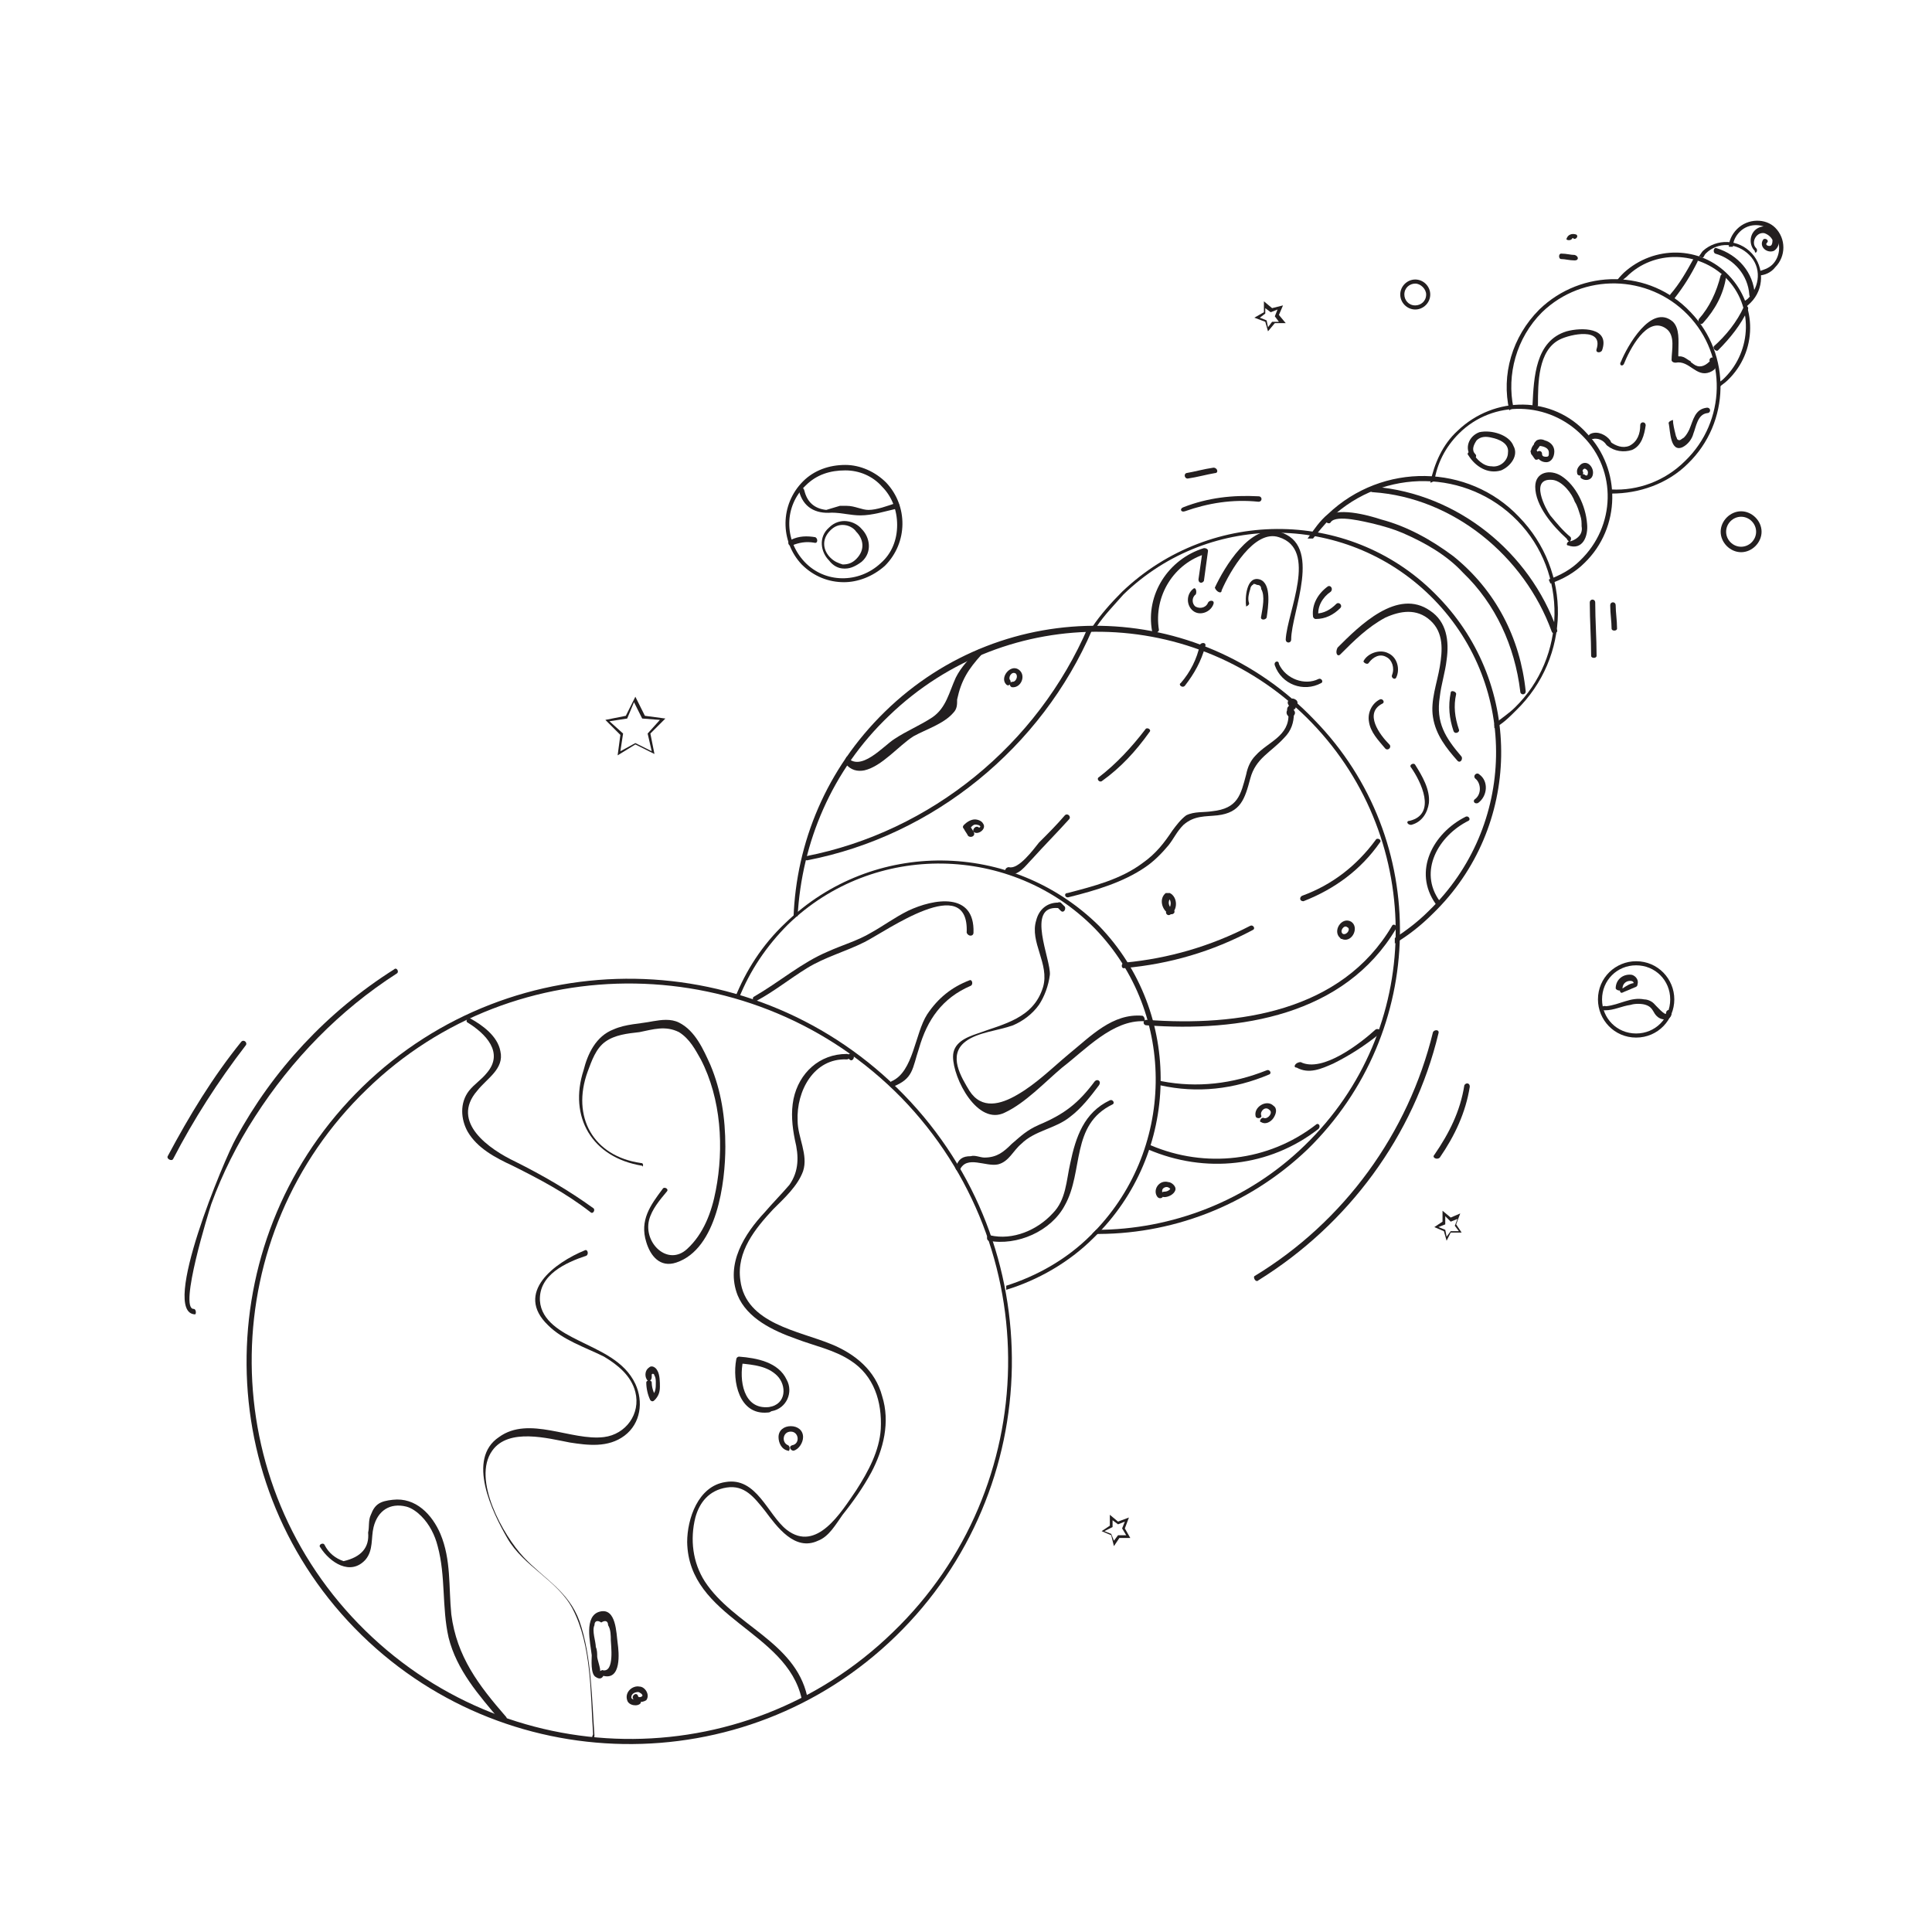 <?xml version="1.0" encoding="utf-8"?>
<!-- Generator: Adobe Illustrator 24.0.1, SVG Export Plug-In . SVG Version: 6.00 Build 0)  -->
<svg version="1.1" id="Layer_1" xmlns="http://www.w3.org/2000/svg" xmlns:xlink="http://www.w3.org/1999/xlink" x="0px" y="0px"
	 viewBox="0 0 141.7 141.7" style="enable-background:new 0 0 141.7 141.7;" xml:space="preserve">
<style type="text/css">
	.st0{fill:#231F20;}
</style>
<g id="Layer_1_1_">
</g>
<g id="Layer_1_2_">
</g>
<g id="Layer_1_3_">
</g>
<g id="Layer_1_4_">
</g>
<g id="Layer_1_5_">
</g>
<g id="Layer_3">
</g>
<g id="Layer_3_1_">
</g>
<g id="Layer_1_6_">
</g>
<g id="Layer_1_7_">
</g>
<g id="Layer_1_8_">
</g>
<g id="Layer_1_9_">
</g>
<g id="Layer_1_10_">
</g>
<g id="Layer_1_11_">
</g>
<g id="Layer_1_12_">
</g>
<g id="Layer_1_13_">
</g>
<g id="Layer_1_14_">
</g>
<g id="Layer_1_15_">
</g>
<g id="Layer_1_16_">
</g>
<g id="Layer_1_17_">
</g>
<g id="Layer_1_18_">
</g>
<g id="Layer_1_19_">
</g>
<g id="Layer_2_1_">
	<g>
		<g>
			<g>
				<path class="st0" d="M65.7,120c-11.1,10.8-28.9,10.5-39.7-0.6s-10.5-28.9,0.6-39.7s28.9-10.5,39.7,0.6S76.8,109.2,65.7,120z
					 M26.9,79.9c-11,10.6-11.3,28.2-0.6,39.2s28.2,11.3,39.2,0.6c11-10.6,11.3-28.2,0.6-39.2C55.4,69.6,37.8,69.3,26.9,79.9z"/>
			</g>
		</g>
		<g>
			<g>
				<path class="st0" d="M64.9,52.2c-4.3,4.2-6.5,9.6-6.7,15.1c0.1-0.1,0.2-0.1,0.3-0.1c0.3-5.4,2.5-10.7,6.7-14.7
					c8.7-8.4,22.6-8.2,31,0.5c8.4,8.7,8.2,22.6-0.5,31c-4.2,4.1-9.8,6.2-15.3,6.2c-0.1,0.1-0.2,0.2-0.3,0.3c5.7,0.1,11.4-2,15.8-6.2
					c8.8-8.6,9.1-22.7,0.5-31.5C87.8,43.8,73.7,43.6,64.9,52.2z"/>
			</g>
		</g>
		<g>
			<g>
				<path class="st0" d="M57.6,67.7c-1.7,1.6-2.9,3.5-3.7,5.5c0.1,0,0.2,0,0.3,0c0.8-2,2-3.8,3.6-5.4c6.3-6.1,16.4-5.9,22.5,0.3
					c6.1,6.3,5.9,16.4-0.3,22.5c-1.8,1.8-4,3-6.2,3.7c0,0.1,0,0.2,0,0.2c0,0,0,0.1,0,0.1c2.3-0.7,4.6-2,6.4-3.8
					c6.4-6.2,6.6-16.5,0.4-22.9C74.2,61.6,64,61.5,57.6,67.7z"/>
			</g>
		</g>
		<g>
			<g>
				<path class="st0" d="M82.3,43.4c-0.8,0.8-1.6,1.7-2.2,2.6c0.1,0,0.3,0,0.3,0c0.6-0.9,1.3-1.6,2-2.4c6.4-6.2,16.6-6,22.8,0.4
					s6,16.6-0.4,22.8c-0.8,0.8-1.6,1.4-2.5,2c0,0,0,0.1,0,0.1s0,0,0,0.1c0,0.1,0,0.1,0,0.2c1-0.6,1.9-1.3,2.8-2.2
					c6.5-6.3,6.7-16.7,0.4-23.2C99.3,37.3,88.9,37.1,82.3,43.4z"/>
			</g>
		</g>
		<g>
			<g>
				<path class="st0" d="M97.4,37.7c-0.6,0.5-1,1.1-1.5,1.8c0.1,0,0.3,0,0.4,0c0.4-0.5,0.8-1,1.3-1.5c3.9-3.7,10-3.6,13.7,0.2
					s3.6,10-0.2,13.7c-0.4,0.4-1,0.8-1.5,1.2c0,0.1,0,0.2,0,0.3c0.6-0.3,1.1-0.8,1.6-1.3c4-3.9,4.1-10.2,0.2-14.2
					C107.7,34,101.4,33.9,97.4,37.7z"/>
			</g>
		</g>
		<g>
			<g>
				<path class="st0" d="M106.9,31.6c-1.1,1-1.7,2.4-2,3.8c0.1,0,0.2-0.1,0.3-0.1c0.2-1.3,0.8-2.5,1.8-3.5c2.5-2.5,6.6-2.4,9.1,0.2
					c2.5,2.5,2.4,6.6-0.2,9.1c-0.7,0.7-1.5,1.1-2.3,1.4c0,0.1,0.1,0.2,0.1,0.3c0.9-0.3,1.8-0.8,2.5-1.5c2.7-2.6,2.7-6.9,0.2-9.5
					C113.9,29,109.6,29,106.9,31.6z"/>
			</g>
		</g>
		<g>
			<g>
				<path class="st0" d="M112.9,22.7c-2,2-2.8,4.8-2.2,7.4c0.1-0.1,0.2-0.1,0.3-0.2c-0.5-2.4,0.2-5.1,2.1-7c3-2.9,7.8-2.8,10.7,0.2
					s2.8,7.8-0.2,10.7c-1.5,1.5-3.5,2.2-5.4,2.1c0,0.1,0,0.2,0,0.2c0,0,0,0.1,0,0.1c2,0,4.1-0.7,5.6-2.2c3.1-3,3.2-8,0.2-11.1
					C121,19.7,116,19.7,112.9,22.7z"/>
			</g>
		</g>
		<g>
			<g>
				<path class="st0" d="M119.1,20c-0.2,0.2-0.4,0.4-0.6,0.7c0.1,0,0.3,0,0.4,0c0.1-0.2,0.3-0.3,0.4-0.4c2-2,5.3-1.9,7.3,0.1
					c2,2,1.9,5.3-0.1,7.3c-0.1,0.1-0.3,0.3-0.4,0.3c0,0.1,0,0.3,0,0.4c0.2-0.2,0.4-0.3,0.6-0.5c2.2-2.1,2.2-5.5,0.1-7.7
					C124.7,18,121.3,18,119.1,20z"/>
			</g>
		</g>
		<g>
			<g>
				<path class="st0" d="M124.9,18.4c-0.1,0.1-0.2,0.3-0.3,0.4c0.1,0,0.2,0.1,0.3,0.1c0.1-0.1,0.1-0.2,0.2-0.3
					c0.9-0.9,2.3-0.8,3.2,0.1c0.9,0.9,0.8,2.3-0.1,3.2c-0.1,0.1-0.3,0.2-0.4,0.3c0,0.1,0,0.1,0.1,0.2c0,0.1,0,0.1,0,0.2
					c0.2-0.1,0.4-0.3,0.5-0.4c1-1,1-2.6,0.1-3.6C127.5,17.5,125.9,17.5,124.9,18.4z"/>
			</g>
		</g>
		<g>
			<g>
				<path class="st0" d="M127.4,16.8c-0.4,0.4-0.6,0.9-0.6,1.3c0.1,0,0.2,0,0.3,0c0-0.4,0.2-0.8,0.5-1.1c0.7-0.7,1.8-0.6,2.4,0
					c0.7,0.7,0.6,1.8,0,2.4c-0.3,0.3-0.7,0.4-1,0.5c0,0.1,0,0.2,0,0.3c0.4,0,0.9-0.2,1.2-0.6c0.8-0.8,0.8-2.1,0-2.9
					C129.5,16,128.2,16,127.4,16.8z"/>
			</g>
		</g>
		<g>
			<path class="st0" d="M61.9,42.7c-1.1,0-2.2-0.4-3.1-1.3c-1.6-1.7-1.6-4.4,0.1-6.1l0,0c0.8-0.8,1.9-1.2,3.1-1.2
				c1.1,0,2.2,0.5,3,1.3c1.6,1.7,1.6,4.4-0.1,6.1C64,42.3,62.9,42.7,61.9,42.7z M59.1,35.6c-1.6,1.5-1.6,4-0.1,5.6
				c1.5,1.6,4,1.6,5.6,0.1c0.8-0.7,1.2-1.7,1.2-2.8c0-1.1-0.4-2.1-1.1-2.8C64,34.9,63,34.5,62,34.5C60.9,34.5,59.9,34.8,59.1,35.6
				L59.1,35.6z M62,41.7c0,0-0.1,0-0.1,0c-0.4,0-0.8-0.2-1.1-0.6c-0.6-0.6-0.8-1.7,0-2.4c0.8-0.8,1.9-0.5,2.4,0.1
				c0.6,0.6,0.8,1.7,0,2.4C62.8,41.5,62.4,41.7,62,41.7z M61.8,38.5c-0.3,0-0.6,0.1-0.9,0.4c-0.7,0.7-0.5,1.5,0,2
				c0.3,0.3,0.6,0.4,0.9,0.5c0.4,0,0.7-0.1,1-0.4c0.7-0.7,0.5-1.5,0-2C62.6,38.7,62.2,38.5,61.8,38.5z"/>
		</g>
		<g>
			<path class="st0" d="M120,76.1c-1.6,0-2.8-1.3-2.8-2.8c0-1.6,1.3-2.8,2.8-2.8c1.6,0,2.8,1.3,2.8,2.8
				C122.8,74.8,121.6,76.1,120,76.1z M120,70.8c-1.4,0-2.5,1.1-2.5,2.5c0,1.4,1.1,2.5,2.5,2.5s2.5-1.1,2.5-2.5
				C122.5,71.9,121.4,70.8,120,70.8z"/>
		</g>
		<g>
			<path class="st0" d="M127.7,40.5c-0.8,0-1.5-0.7-1.5-1.5c0-0.8,0.7-1.5,1.5-1.5c0.8,0,1.5,0.7,1.5,1.5
				C129.2,39.8,128.5,40.5,127.7,40.5z M127.7,37.9c-0.6,0-1.1,0.5-1.1,1.1s0.5,1.1,1.1,1.1c0.6,0,1.1-0.5,1.1-1.1
				S128.3,37.9,127.7,37.9z"/>
		</g>
		<g>
			<path class="st0" d="M103.8,22.7c-0.6,0-1.1-0.5-1.1-1.1c0-0.6,0.5-1.1,1.1-1.1c0.6,0,1.1,0.5,1.1,1.1
				C104.9,22.2,104.4,22.7,103.8,22.7z M103.8,20.8c-0.4,0-0.8,0.3-0.8,0.8c0,0.4,0.3,0.8,0.8,0.8c0.4,0,0.8-0.3,0.8-0.8
				C104.6,21.2,104.2,20.8,103.8,20.8z"/>
		</g>
		<g>
			<g>
				<g>
					<path class="st0" d="M59.2,124.4c-0.9-4-5.4-5.2-7.5-8.4c-0.9-1.4-1.1-3.1-0.7-4.7c0.3-1.1,1-2,2.3-2.2c1.3-0.2,2,0.7,2.8,1.7
						c0.9,1.2,2.2,3,3.9,2.2c0.8-0.3,1.3-1.2,1.8-1.9c0.8-1,1.5-2,2.1-3.1c0.9-1.7,1.4-3.7,0.8-5.6c-0.5-1.9-2-3.1-3.7-3.8
						c-2.4-1-6.3-1.5-6.7-4.7c-0.3-2.1,1.1-3.8,2.4-5.2c0.8-0.8,1.8-1.7,2.2-2.8c0.4-1.2-0.4-2.5-0.4-3.7c-0.1-2.2,1.2-4.6,3.6-4.5
						c0.3,0,0.3-0.4,0-0.4c-2,0-3.5,1.4-3.9,3.3c-0.2,1-0.1,2,0.1,3c0.3,1.2,0.3,2.3-0.4,3.3c-0.6,0.7-1.2,1.3-1.8,2
						c-1.5,1.6-2.9,3.8-2,6.1c0.7,1.7,2.6,2.6,4.3,3.2c1.3,0.5,2.8,0.8,4,1.6c1.7,1.1,2.3,3,2.2,5c-0.1,1.6-0.9,3.1-1.8,4.5
						c-1.1,1.6-2.9,4.6-5.1,2.9c-1.4-1.1-2.2-3.9-4.5-3.5c-2,0.3-2.8,2.7-2.8,4.4c0.1,5.6,7.3,6.5,8.4,11.5
						C58.9,124.7,59.2,124.6,59.2,124.4L59.2,124.4z"/>
				</g>
			</g>
		</g>
		<g>
			<g>
				<g>
					<path class="st0" d="M62.2,77.6c0,0,0.1,0.1,0.1,0.1c0.2,0.2,0.4-0.1,0.3-0.3c0,0-0.1-0.1-0.1-0.1
						C62.3,77.2,62.1,77.4,62.2,77.6L62.2,77.6z"/>
				</g>
			</g>
		</g>
		<g>
			<g>
				<g>
					<path class="st0" d="M43.5,88.6c-1.8-1.3-3.7-2.4-5.7-3.4C35.9,84.3,33,82.3,35,80c0.7-0.9,2-1.6,1.7-2.9
						c-0.2-1.1-1.3-1.9-2.2-2.4c-0.2-0.1-0.4,0.2-0.2,0.3c1.3,0.8,2.7,2.2,1.4,3.7c-0.4,0.5-0.9,0.8-1.3,1.3c-0.7,0.9-0.6,2.1-0.1,3
						c0.7,1.2,2,1.9,3.3,2.5c2,1,3.9,2,5.7,3.4C43.5,89.1,43.7,88.7,43.5,88.6L43.5,88.6z"/>
				</g>
			</g>
		</g>
		<g>
			<g>
				<g>
					<path class="st0" d="M43.6,127.3c-0.2-2.7-0.2-5.8-1.1-8.4c-0.8-2.2-2.6-3.1-4.1-4.7c-1.5-1.6-3.8-5.7-2.3-7.8
						c1.2-1.7,4.1-0.9,5.7-0.6c1.3,0.2,2.8,0.4,4-0.5c1.2-0.9,1.4-2.5,0.8-3.8c-0.8-1.7-2.6-2.4-4.2-3.2c-1.2-0.6-2.7-1.4-2.8-2.9
						c-0.1-1.9,1.9-2.8,3.4-3.3c0.2-0.1,0.1-0.5-0.1-0.4c-2.2,0.9-5.2,3.1-2.7,5.5c1.1,1.1,2.7,1.6,4.1,2.3c1,0.6,2,1.4,2.3,2.6
						c0.4,1.6-0.7,3.1-2.3,3.3c-2.4,0.3-5.5-1.6-7.7,0c-2.4,1.6-0.5,5.5,0.6,7.4c1.2,2.1,3.7,3.1,4.8,5.2c1.4,2.7,1.3,6.2,1.5,9.2
						C43.3,127.6,43.6,127.6,43.6,127.3L43.6,127.3z"/>
				</g>
			</g>
		</g>
		<g>
			<g>
				<g>
					<path class="st0" d="M47,85.3c-3.5-0.5-5.1-3.4-3.9-6.7c0.3-0.8,0.6-1.7,1.3-2.2c0.7-0.5,1.6-0.6,2.5-0.7c1-0.2,1.9-0.5,2.9,0
						c0.8,0.5,1.2,1.3,1.6,2c1.5,2.9,1.7,6.5,1.1,9.6c-0.3,1.6-0.9,3.2-2.1,4.3c-1.4,1.3-3.2-0.4-2.8-2.1c0.2-0.8,0.8-1.5,1.3-2.1
						c0.2-0.2-0.2-0.4-0.3-0.2c-0.9,1.2-1.7,2.3-1.2,3.9c0.3,1,1,1.9,2.2,1.5c3-1,3.6-5.9,3.6-8.5c0-2.1-0.3-4.1-1.1-6
						c-0.5-1.1-1.1-2.5-2.3-3.1c-0.6-0.3-1.3-0.2-1.9-0.1c-1,0.2-2,0.2-2.9,0.6c-1.3,0.5-1.9,1.8-2.2,3c-1.1,3.4,0.6,6.4,4.3,7
						C47.1,85.7,47.3,85.3,47,85.3L47,85.3z"/>
				</g>
			</g>
		</g>
		<g>
			<g>
				<g>
					<path class="st0" d="M57.8,106c-0.5-0.2-0.4-1,0.2-1c0.6,0,0.7,0.9,0.1,1c-0.3,0.1-0.1,0.4,0.1,0.4c0.4-0.1,0.7-0.6,0.7-1
						c0-0.5-0.4-0.8-0.9-0.8s-0.9,0.3-0.9,0.8c0,0.4,0.2,0.9,0.7,1C57.9,106.5,58,106.1,57.8,106L57.8,106z"/>
				</g>
			</g>
		</g>
		<g>
			<g>
				<g>
					<path class="st0" d="M56.4,103.2c-1.9,0.2-2.2-2-1.9-3.4c-0.1,0.1-0.1,0.1-0.2,0.2c1,0.1,2,0.2,2.7,0.9
						C57.7,101.6,57.7,103,56.4,103.2c-0.2,0-0.1,0.4,0.2,0.3c1.1-0.2,1.6-1.4,1.1-2.3c-0.6-1.3-2.2-1.6-3.5-1.7
						c-0.1,0-0.2,0.1-0.2,0.2c-0.3,1.6,0.2,4.1,2.3,3.9C56.7,103.6,56.7,103.2,56.4,103.2L56.4,103.2z"/>
				</g>
			</g>
		</g>
		<g>
			<g>
				<g>
					<path class="st0" d="M46.6,124.6c-0.1,0.1-0.3,0-0.3-0.1c0-0.3,0.3-0.4,0.5-0.4c0.1,0,0.4,0.2,0.3,0.3c-0.1,0.1-0.3,0.1-0.3,0
						c-0.1-0.3-0.4-0.1-0.4,0.1c0.1,0.4,0.7,0.4,1,0.2c0.3-0.4-0.1-1-0.5-1c-0.5-0.1-1.1,0.4-0.9,1c0.1,0.4,0.8,0.5,1,0.2
						C47,124.6,46.7,124.3,46.6,124.6L46.6,124.6z"/>
				</g>
			</g>
		</g>
		<g>
			<g>
				<g>
					<path class="st0" d="M44.2,122.9c1.4,0.4,1.2-1.7,1.1-2.4c-0.1-0.7-0.1-2.6-1.3-2.3c-1.2,0.3-0.7,2.3-0.6,3.2
						c0,0.3-0.1,1.4,0.3,1.6c0.3,0.2,0.5,0.1,0.6-0.2c0.1-0.2-0.2-0.4-0.3-0.2c0.1-0.1-0.2-0.9-0.2-1.1c0-0.2,0-0.5-0.1-0.7
						c0-0.4-0.3-1.2-0.1-1.6c0-0.3,0.2-0.4,0.5-0.2c0.3-0.2,0.5-0.1,0.5,0.2c0.2,0.3,0.2,0.8,0.2,1.1c0,0.3,0.3,2.4-0.6,2.2
						C44.1,122.4,44,122.8,44.2,122.9L44.2,122.9z"/>
				</g>
			</g>
		</g>
		<g>
			<g>
				<g>
					<path class="st0" d="M47.4,101.4c0,0.4,0.1,0.9,0.3,1.3c0.1,0.1,0.2,0.1,0.3,0c0.3-0.3,0.4-0.6,0.4-1c0-0.3,0-0.9-0.2-1.2
						c-0.1-0.2-0.4-0.4-0.6-0.2c-0.3,0.2-0.3,0.6-0.2,0.8c0.1,0.3,0.4,0.2,0.4-0.1c0-0.1,0-0.2,0-0.2c0.1-0.1,0.2,0,0.2,0.1
						c0.1,0.1,0.1,0.4,0.1,0.5c0,0.4,0,0.7-0.3,1c0.1,0,0.2,0,0.3,0c-0.2-0.3-0.3-0.7-0.3-1C47.8,101.2,47.4,101.2,47.4,101.4
						L47.4,101.4z"/>
				</g>
			</g>
		</g>
		<g>
			<g>
				<g>
					<path class="st0" d="M80.3,79.3c-1.2,1.6-2.2,2.4-4.1,3.2c-0.9,0.4-1.3,0.8-2,1.4c-0.6,0.6-1.1,1-2,1c-0.3,0-0.7-0.2-1-0.1
						c-0.6,0-0.9,0.2-1.1,0.8c-0.1,0.2,0.3,0.4,0.3,0.2c0.5-1.1,1.9-0.2,2.8-0.4c0.8-0.2,1.1-1,1.7-1.5c1-1,2.5-1.1,3.6-2
						c0.8-0.6,1.5-1.5,2.1-2.3C80.8,79.3,80.5,79.1,80.3,79.3L80.3,79.3z"/>
				</g>
			</g>
		</g>
		<g>
			<g>
				<g>
					<path class="st0" d="M72.5,91c2.1,0.4,4.6-0.7,5.6-2.6c1.4-2.5,0.4-5.9,3.5-7.4c0.2-0.1,0-0.4-0.2-0.3
						c-1.9,0.9-2.5,2.7-2.9,4.6c-0.3,1.3-0.3,2.7-1.3,3.7c-1.1,1.2-2.9,2-4.6,1.6C72.4,90.5,72.3,90.9,72.5,91L72.5,91z"/>
				</g>
			</g>
		</g>
		<g>
			<g>
				<g>
					<path class="st0" d="M83.8,74.5c-2.2-0.2-3.8,1.5-5.4,2.8c-1.2,1-2.4,2.2-3.8,3C73.4,81,72,81.4,71.1,80
						c-0.6-1-1.6-2.6-0.3-3.6c0.9-0.7,2.4-0.8,3.5-1.2c0.7-0.3,1.4-0.8,1.9-1.5c0.4-0.6,0.7-1.4,0.8-2.2c0.1-1.1-1.8-5.1,0.6-4.9
						c0.3,0,0.3-0.4,0-0.4c-0.8,0-1.4,0.5-1.6,1.3c-0.5,1.6,1,3.2,0.5,4.9c-0.7,2.3-2.9,2.7-4.8,3.4c-0.9,0.3-1.8,0.7-1.8,1.7
						c0,1.6,1.8,5.1,3.8,4.1c1.5-0.7,2.9-2.2,4.2-3.3c1.7-1.3,3.7-3.5,6-3.4C84,75,84,74.6,83.8,74.5L83.8,74.5z"/>
				</g>
			</g>
		</g>
		<g>
			<g>
				<g>
					<path class="st0" d="M71.4,68.4c0.1-3-2.9-2.5-4.8-1.6c-1,0.5-1.8,1.1-2.7,1.6c-1,0.6-2.1,0.9-3.2,1.4
						c-1.9,0.8-3.5,2.2-5.4,3.3c-0.2,0.1,0,0.5,0.2,0.3c1.3-0.7,2.4-1.6,3.7-2.4c1.3-0.8,2.8-1.2,4.2-1.9c1.6-0.8,7.7-5.2,7.5-0.7
						C71,68.7,71.4,68.7,71.4,68.4L71.4,68.4z"/>
				</g>
			</g>
		</g>
		<g>
			<g>
				<g>
					<path class="st0" d="M65.5,79.7c1.5-0.6,1.4-1.3,1.9-2.8c0.6-2.1,1.7-3.7,3.8-4.6c0.2-0.1,0.1-0.5-0.1-0.4
						c-1.3,0.5-2.3,1.3-3.1,2.5c-0.9,1.4-1,4.2-2.6,4.9C65.2,79.4,65.3,79.8,65.5,79.7L65.5,79.7z"/>
				</g>
			</g>
		</g>
		<g>
			<g>
				<g>
					<path class="st0" d="M77.5,66.5c0.1,0.1,0.2,0.2,0.3,0.3c0.2,0.2,0.4-0.1,0.3-0.3c-0.1-0.1-0.2-0.2-0.3-0.3
						C77.6,66.1,77.4,66.3,77.5,66.5L77.5,66.5z"/>
				</g>
			</g>
		</g>
		<g>
			<g>
				<g>
					<path class="st0" d="M84.2,84.3c4.2,1.8,8.9,1.3,12.5-1.5c0.2-0.2,0-0.5-0.2-0.3c-3.5,2.7-8.1,3.2-12.1,1.5
						C84.2,83.9,84,84.2,84.2,84.3L84.2,84.3z"/>
				</g>
			</g>
		</g>
		<g>
			<g>
				<g>
					<path class="st0" d="M85.1,79.6c2.7,0.6,5.4,0.3,8-0.8c0.2-0.1,0-0.4-0.2-0.3c-2.5,1-5.1,1.3-7.7,0.8
						C85,79.2,84.9,79.5,85.1,79.6L85.1,79.6z"/>
				</g>
			</g>
		</g>
		<g>
			<g>
				<g>
					<path class="st0" d="M95.1,78.3c0.9,0.5,1.8,0.1,2.7-0.3c1.2-0.6,2.3-1.3,3.4-2.2c0.2-0.2-0.1-0.4-0.3-0.3
						c-1.1,1-3.9,3.2-5.5,2.4C95,77.9,94.8,78.3,95.1,78.3L95.1,78.3z"/>
				</g>
			</g>
		</g>
		<g>
			<g>
				<g>
					<path class="st0" d="M84.1,75.2c6.8,0.5,14.5-0.7,18.3-7.1c0.1-0.2-0.2-0.4-0.3-0.2c-3.7,6.3-11.3,7.4-18,6.9
						C83.8,74.8,83.8,75.2,84.1,75.2L84.1,75.2z"/>
				</g>
			</g>
		</g>
		<g>
			<g>
				<g>
					<path class="st0" d="M82.5,71c3.3-0.3,6.4-1.2,9.4-2.8c0.2-0.1,0-0.4-0.2-0.3c-2.9,1.5-6,2.4-9.2,2.7
						C82.2,70.6,82.2,71.1,82.5,71L82.5,71z"/>
				</g>
			</g>
		</g>
		<g>
			<g>
				<g>
					<path class="st0" d="M95.6,66.1c2.3-0.9,4.2-2.3,5.6-4.3c0.2-0.2-0.2-0.4-0.3-0.2c-1.4,1.9-3.2,3.3-5.4,4.1
						C95.3,65.8,95.3,66.1,95.6,66.1L95.6,66.1z"/>
				</g>
			</g>
		</g>
		<g>
			<g>
				<g>
					<path class="st0" d="M78.4,65.8c2-0.5,4-1.1,5.6-2.2c0.6-0.4,1.2-1,1.7-1.6c0.4-0.5,0.6-1,1.1-1.5c0.8-0.7,1.6-0.6,2.5-0.7
						c1.7-0.2,2-1.2,2.4-2.7c0.4-1.5,1.5-1.9,2.5-3c0.5-0.5,0.7-1.1,0.7-1.8c0-0.3-0.4-0.3-0.4,0c0.1,1.7-1.5,2.1-2.4,3.1
						c-0.4,0.4-0.6,0.9-0.7,1.4c-0.4,1.5-0.6,2.5-2.5,2.7c-0.6,0.1-1.3,0-1.9,0.3c-0.4,0.3-0.7,0.7-1,1.1c-0.6,0.9-1.2,1.7-2.2,2.4
						c-1.6,1.2-3.6,1.7-5.5,2.2C78,65.5,78.1,65.9,78.4,65.8L78.4,65.8z"/>
				</g>
			</g>
		</g>
		<g>
			<g>
				<g>
					<path class="st0" d="M94.9,52.1C94.9,52.1,94.9,52.1,94.9,52.1c0-0.1,0-0.1,0.1-0.1c0-0.1,0.1-0.2,0.1-0.2
						c0.1-0.2,0.1-0.4-0.1-0.5c-0.3-0.2-0.7,0.1-0.5,0.4c0.1,0.2,0.5,0,0.3-0.2c-0.1,0.2-0.1,0.2-0.1,0.2c0,0,0,0-0.1,0l-0.1,0.1
						c-0.1,0.1-0.1,0.2-0.1,0.3c-0.1,0.2,0,0.4,0.2,0.5C94.9,52.6,95.1,52.3,94.9,52.1L94.9,52.1z"/>
				</g>
			</g>
		</g>
		<g>
			<g>
				<g>
					<path class="st0" d="M73.9,64.1c0.8,0.2,1.3-0.6,1.8-1.1c0.9-1,1.8-1.9,2.7-2.9c0.2-0.2-0.1-0.5-0.3-0.3
						c-0.6,0.7-1.2,1.3-1.9,2c-0.4,0.5-1.5,2-2.2,1.8C73.7,63.6,73.6,64,73.9,64.1L73.9,64.1z"/>
				</g>
			</g>
		</g>
		<g>
			<g>
				<g>
					<path class="st0" d="M80.8,57.3c1.4-1,2.5-2.2,3.5-3.6c0.2-0.2-0.2-0.4-0.3-0.2c-1,1.3-2.1,2.5-3.4,3.5
						C80.4,57.1,80.6,57.4,80.8,57.3L80.8,57.3z"/>
				</g>
			</g>
		</g>
		<g>
			<g>
				<g>
					<path class="st0" d="M86.9,50.3c0.7-0.9,1.2-1.8,1.5-2.9c0.1-0.3-0.3-0.3-0.4-0.1c-0.2,1-0.7,2-1.4,2.8
						C86.4,50.2,86.7,50.5,86.9,50.3L86.9,50.3z"/>
				</g>
			</g>
		</g>
		<g>
			<g>
				<g>
					<path class="st0" d="M59.2,63.1c9.3-1.8,17.2-8.3,20.9-16.9c0.1-0.2-0.3-0.4-0.3-0.2c-3.7,8.6-11.5,15-20.7,16.8
						C58.8,62.8,58.9,63.1,59.2,63.1L59.2,63.1z"/>
				</g>
			</g>
		</g>
		<g>
			<g>
				<g>
					<path class="st0" d="M62,56c0.4,0.5,0.9,0.6,1.4,0.5c1.3-0.3,2.5-1.8,3.6-2.5c0.9-0.5,2.2-0.9,2.9-1.7c0.3-0.3,0.3-0.6,0.3-1
						c0.3-1.4,0.8-2.2,1.8-3.3c0.2-0.2-0.1-0.5-0.3-0.3c-0.6,0.6-1.2,1.2-1.6,2c-0.5,1.1-0.7,2.2-1.7,2.9c-0.9,0.6-1.9,1-2.8,1.6
						c-0.8,0.5-2.5,2.5-3.5,1.3C62.1,55.5,61.9,55.8,62,56L62,56z"/>
				</g>
			</g>
		</g>
		<g>
			<g>
				<g>
					<path class="st0" d="M107.5,59.9c-2.4,1.2-3.9,4-2.2,6.4c0.2,0.2,0.5,0,0.3-0.2c-1.6-2.2-0.1-4.8,2.1-5.9
						C107.9,60.1,107.7,59.8,107.5,59.9L107.5,59.9z"/>
				</g>
			</g>
		</g>
		<g>
			<g>
				<g>
					<path class="st0" d="M98.3,48c1-1,2-2,3.3-2.7c1.1-0.5,2.3-0.7,3.3,0.2c1,0.9,0.9,2.2,0.7,3.4c-0.2,1.2-0.7,2.5-0.5,3.7
						c0.2,1.3,1,2.3,1.8,3.2c0.2,0.2,0.4-0.1,0.3-0.3c-1.2-1.4-1.9-2.5-1.6-4.4c0.1-0.9,0.4-1.8,0.5-2.7c0.2-1.4,0-2.8-1.2-3.6
						c-2.4-1.7-5.2,1.1-6.8,2.7C97.9,47.9,98.1,48.2,98.3,48L98.3,48z"/>
				</g>
			</g>
		</g>
		<g>
			<g>
				<g>
					<path class="st0" d="M89.6,43.3c0.6-1.4,2.4-4.5,4.2-3.9c2.9,0.9,0.6,5.5,0.5,7.5c0,0.3,0.4,0.3,0.4,0c0-2,2.4-7-0.9-7.9
						c-2.1-0.6-4,2.6-4.7,4.1C89.2,43.4,89.6,43.6,89.6,43.3L89.6,43.3z"/>
				</g>
			</g>
		</g>
		<g>
			<g>
				<g>
					<path class="st0" d="M85,46.2c-0.4-2.5,1.1-4.9,3.5-5.6c-0.1-0.1-0.2-0.1-0.3-0.2c-0.1,0.7-0.2,1.4-0.3,2.1
						c0,0.3,0.3,0.3,0.4,0.1c0.1-0.7,0.2-1.5,0.3-2.2c0-0.1-0.1-0.2-0.3-0.2c-2.6,0.8-4.3,3.4-3.8,6.1C84.6,46.5,85,46.4,85,46.2
						L85,46.2z"/>
				</g>
			</g>
		</g>
		<g>
			<g>
				<g>
					<path class="st0" d="M97.6,38.3c0.4-0.6,2.6,0,3.1,0.1c0.8,0.2,1.5,0.4,2.2,0.7c1.6,0.7,3.2,1.6,4.4,2.9
						c2.4,2.3,3.8,5.4,4.2,8.7c0,0.3,0.4,0.3,0.4,0c-0.4-3.9-2.2-7.4-5.3-9.9c-1.6-1.2-3.4-2.2-5.3-2.7c-0.9-0.3-3.4-1-4.1-0.1
						C97.1,38.3,97.5,38.5,97.6,38.3L97.6,38.3z"/>
				</g>
			</g>
		</g>
		<g>
			<g>
				<g>
					<path class="st0" d="M100.7,36.1c5.9,0.4,11.1,4.7,13.1,10.2c0.1,0.3,0.5,0.1,0.4-0.1c-2-5.7-7.3-10-13.4-10.5
						C100.4,35.7,100.4,36.1,100.7,36.1L100.7,36.1z"/>
				</g>
			</g>
		</g>
		<g>
			<g>
				<g>
					<path class="st0" d="M103.5,60.5c0.8-0.2,1.2-0.9,1.3-1.6c0.1-1-0.5-2-1-2.8c-0.1-0.2-0.5,0-0.3,0.2c0.7,1,1.9,3.4-0.1,3.9
						C103.1,60.2,103.2,60.5,103.5,60.5L103.5,60.5z"/>
				</g>
			</g>
		</g>
		<g>
			<g>
				<g>
					<path class="st0" d="M100.4,48.6c0.3-0.4,0.8-0.7,1.3-0.4c0.4,0.2,0.6,0.8,0.4,1.3c-0.1,0.2,0.2,0.4,0.3,0.2
						c0.3-0.6,0.1-1.5-0.6-1.8c-0.6-0.3-1.5,0-1.8,0.6C100,48.6,100.3,48.8,100.4,48.6L100.4,48.6z"/>
				</g>
			</g>
		</g>
		<g>
			<g>
				<g>
					<path class="st0" d="M91.6,44.2c-0.1-0.3,0-0.7,0.1-1c0-0.1,0.1-0.3,0.2-0.3c0-0.1,0.1-0.1,0.3,0c0.2,0,0.3,0.1,0.3,0.3
						c0.3,0.5,0.1,1.4,0,2c-0.1,0.3,0.3,0.3,0.4,0.1c0.1-0.7,0.4-2.5-0.5-2.8c-1-0.3-1.1,1.4-1,2C91.3,44.5,91.7,44.4,91.6,44.2
						L91.6,44.2z"/>
				</g>
			</g>
		</g>
		<g>
			<g>
				<g>
					<path class="st0" d="M97.4,43c-0.7,0.5-1.2,1.3-1.1,2.2c0,0.1,0.1,0.2,0.2,0.2c0.7,0,1.3-0.3,1.8-0.8c0.2-0.2-0.1-0.5-0.3-0.3
						c-0.4,0.4-0.9,0.7-1.5,0.7c0.1,0.1,0.1,0.1,0.2,0.2c-0.1-0.7,0.3-1.4,0.9-1.8C97.8,43.2,97.6,42.9,97.4,43L97.4,43z"/>
				</g>
			</g>
		</g>
		<g>
			<g>
				<g>
					<path class="st0" d="M106.4,50.8c-0.2,1-0.1,1.9,0.2,2.8c0.1,0.3,0.5,0.1,0.4-0.1c-0.3-0.9-0.4-1.7-0.2-2.6
						C106.8,50.7,106.4,50.6,106.4,50.8L106.4,50.8z"/>
				</g>
			</g>
		</g>
		<g>
			<g>
				<g>
					<path class="st0" d="M86,66.7c-0.3-0.2-0.4-0.6-0.1-0.9c-0.1,0-0.2,0-0.3,0c0.4,0.2,0.3,0.8,0,1c-0.2,0.1,0,0.4,0.2,0.3
						c0.6-0.3,0.6-1.3,0-1.6c-0.1,0-0.2,0-0.3,0c-0.5,0.4-0.3,1.2,0.2,1.5C86.1,67.2,86.3,66.8,86,66.7L86,66.7z"/>
				</g>
			</g>
		</g>
		<g>
			<g>
				<g>
					<path class="st0" d="M98.5,68.5c-0.3-0.2,0.1-0.7,0.3-0.5C99.1,68.1,98.8,68.6,98.5,68.5c-0.2-0.1-0.3,0.3,0,0.4
						c0.7,0.2,1.2-0.9,0.6-1.3c-0.7-0.4-1.4,0.7-0.8,1.2C98.4,69,98.7,68.7,98.5,68.5L98.5,68.5z"/>
				</g>
			</g>
		</g>
		<g>
			<g>
				<g>
					<path class="st0" d="M92.5,81.8c-0.1-0.3,0.3-0.7,0.6-0.4c0.3,0.2-0.1,0.7-0.4,0.6c-0.2-0.1-0.4,0.3-0.2,0.3
						c0.3,0.2,0.7,0,0.9-0.3c0.2-0.3,0.3-0.7,0-0.9c-0.5-0.5-1.5,0.1-1.3,0.8C92.2,82.1,92.6,82,92.5,81.8L92.5,81.8z"/>
				</g>
			</g>
		</g>
		<g>
			<g>
				<g>
					<path class="st0" d="M85.3,87.6c-0.1-0.2-0.1-0.4,0.1-0.5c0.2-0.1,0.4,0,0.5,0.2c0-0.1,0-0.1,0-0.2c-0.1,0.2-0.3,0.3-0.5,0.3
						c-0.3,0-0.3,0.4,0,0.4c0.3,0,0.7-0.2,0.8-0.5c0.1-0.3-0.3-0.6-0.5-0.6c-0.7-0.2-1.2,0.6-0.8,1.1C85.1,88,85.4,87.8,85.3,87.6
						L85.3,87.6z"/>
				</g>
			</g>
		</g>
		<g>
			<g>
				<g>
					<path class="st0" d="M71.4,61c-0.1-0.2-0.2-0.3-0.3-0.5c0,0.1,0,0.2,0,0.3c0.2-0.2,0.3-0.4,0.6-0.3c0.1,0,0.2,0.1,0.2,0.1
						c0,0.1-0.1,0.1-0.1,0.1C71.6,60.5,71.3,60.8,71.4,61c0.3,0.3,1-0.2,0.7-0.6c-0.1-0.2-0.4-0.3-0.6-0.3c-0.3,0-0.6,0.2-0.8,0.4
						c-0.1,0.1-0.1,0.2,0,0.3c0.1,0.2,0.2,0.3,0.3,0.5C71.2,61.5,71.6,61.3,71.4,61L71.4,61z"/>
				</g>
			</g>
		</g>
		<g>
			<g>
				<g>
					<path class="st0" d="M74.1,49.9c-0.2-0.2,0.1-0.7,0.4-0.5c0.2,0.2,0,0.6-0.2,0.6c-0.3,0-0.3,0.3-0.1,0.4
						c0.7,0.1,1.1-0.9,0.5-1.3c-0.6-0.4-1.4,0.6-0.9,1.1C74,50.4,74.2,50.1,74.1,49.9L74.1,49.9z"/>
				</g>
			</g>
		</g>
		<g>
			<g>
				<g>
					<path class="st0" d="M108.2,33.3c-0.3-0.3-0.1-0.7,0.1-1c0.3-0.3,0.7-0.3,1.1-0.2c0.5,0.1,1.3,0.4,1.2,1.1c0,0.6-0.6,1.1-1.2,1
						c-0.6,0-1.1-0.5-1.4-1c-0.1-0.2-0.5,0-0.3,0.2c0.5,0.8,1.4,1.4,2.4,1.1c0.7-0.3,1.3-1.1,0.9-1.8c-0.3-0.8-1.6-1.2-2.5-1
						c-0.8,0.3-1.1,1.2-0.6,1.8C108.1,33.8,108.4,33.5,108.2,33.3L108.2,33.3z"/>
				</g>
			</g>
		</g>
		<g>
			<g>
				<g>
					<path class="st0" d="M115.2,39.4c-0.6-0.5-1-1-1.5-1.6c-0.3-0.4-1.6-2.8,0.2-2.6c0.7,0.1,1.4,1,1.6,1.6c0.2,0.3,0.3,0.7,0.4,1
						c0.1,0.3,0.1,0.5,0.1,0.8c0.1,0.5-0.2,0.9-0.8,1.1c-0.2-0.1-0.4,0.3-0.2,0.3c1.1,0.4,1.5-0.7,1.4-1.6c-0.1-1.3-0.8-2.8-1.9-3.5
						c-0.8-0.5-1.9-0.3-1.9,0.8c0,1.4,1.3,2.9,2.3,3.8C115.1,39.9,115.3,39.6,115.2,39.4L115.2,39.4z"/>
				</g>
			</g>
		</g>
		<g>
			<g>
				<g>
					<path class="st0" d="M112.9,33.3c-0.1-0.1-0.2-0.3-0.3-0.4c0,0.1,0,0.2,0,0.3c0.1-0.2,0.3-0.4,0.4-0.6c-0.1,0-0.1,0.1-0.2,0.1
						c0.3,0,0.8,0.1,0.8,0.5c0,0.2,0,0.3-0.2,0.3c-0.1,0-0.3,0-0.3-0.2c0-0.3-0.4-0.3-0.4,0c0,0.3,0.3,0.6,0.7,0.6
						c0.4,0,0.6-0.4,0.6-0.8c0-0.4-0.3-0.7-0.7-0.8c-0.2-0.1-0.4-0.1-0.6,0c-0.1,0.1-0.2,0.2-0.2,0.3c-0.1,0.1-0.2,0.3-0.2,0.4
						c-0.1,0.1,0,0.2,0,0.3c0.1,0.1,0.2,0.3,0.3,0.4C112.8,33.8,113.1,33.5,112.9,33.3L112.9,33.3z"/>
				</g>
			</g>
		</g>
		<g>
			<g>
				<g>
					<path class="st0" d="M116.1,34.6c-0.1-0.1,0.1-0.3,0.2-0.2c0.2,0.1,0.2,0.3,0.1,0.5c0,0,0.1-0.1,0.1-0.1
						c-0.1,0.1-0.2,0.1-0.3,0c-0.2-0.1-0.4,0.2-0.2,0.3c0.3,0.2,0.7,0.1,0.8-0.2c0.1-0.3,0-0.6-0.2-0.8c-0.2-0.2-0.5-0.2-0.7,0
						c-0.2,0.2-0.3,0.4-0.2,0.7C115.9,35,116.2,34.8,116.1,34.6L116.1,34.6z"/>
				</g>
			</g>
		</g>
		<g>
			<g>
				<g>
					<path class="st0" d="M119.1,26.7c0.4-1,1.7-3.6,3.1-2.6c0.7,0.5,0.4,1.6,0.4,2.3c0,0.1,0.1,0.2,0.3,0.2c1-0.2,1.5,1.1,2.5,0.7
						c0.5-0.2,0.6-0.5,0.3-1c-0.1-0.2-0.4,0-0.3,0.2c-0.4,0.4-0.8,0.5-1.2,0.2c-0.1-0.1-0.2-0.1-0.2-0.2c-0.2-0.1-0.3-0.2-0.5-0.3
						c-0.5-0.2-0.4,0.2-0.4-0.5c0-0.7,0.1-1.6-0.4-2.1c-1.6-1.4-3.4,1.9-3.8,2.9C118.7,26.8,119,26.9,119.1,26.7L119.1,26.7z"/>
				</g>
			</g>
		</g>
		<g>
			<g>
				<g>
					<path class="st0" d="M112.8,29.7c0-1.6,0-4,1.6-4.8c0.8-0.4,3.2-0.9,2.7,0.7c-0.1,0.3,0.3,0.3,0.4,0.1c0.6-1.7-1.5-1.7-2.6-1.4
						c-2.3,0.7-2.4,3.4-2.5,5.4C112.4,29.9,112.8,29.9,112.8,29.7L112.8,29.7z"/>
				</g>
			</g>
		</g>
		<g>
			<g>
				<g>
					<path class="st0" d="M122.4,31.1c0.1,0.5,0.1,2.1,1,1.7c0.4-0.2,0.7-0.6,0.8-1c0.2-0.5,0.3-1.4,1-1.5c0.3,0,0.3-0.4,0-0.4
						c-0.9,0.1-1,0.9-1.3,1.6c-0.1,0.2-0.2,0.4-0.4,0.6c-0.2,0.1-0.3,0.3-0.5,0.1c0-0.1-0.1-0.2-0.1-0.3c-0.1-0.4-0.2-0.8-0.2-1.1
						C122.7,30.8,122.3,30.9,122.4,31.1L122.4,31.1z"/>
				</g>
			</g>
		</g>
		<g>
			<g>
				<g>
					<path class="st0" d="M117.9,32.7c0.5,0.4,1.2,0.5,1.8,0.3c0.7-0.3,0.9-1.1,1-1.8c0-0.3-0.4-0.3-0.4,0c0,0.6-0.2,1.2-0.8,1.5
						c-0.5,0.2-1,0-1.4-0.3C117.9,32.2,117.7,32.5,117.9,32.7L117.9,32.7z"/>
				</g>
			</g>
		</g>
		<g>
			<g>
				<g>
					<path class="st0" d="M118.1,32.3c-0.3-0.4-0.9-0.7-1.4-0.5c-0.3,0.1-0.2,0.4,0.1,0.4c0.4-0.1,0.8,0.1,1,0.4
						C117.9,32.8,118.3,32.6,118.1,32.3L118.1,32.3z"/>
				</g>
			</g>
		</g>
		<g>
			<g>
				<g>
					<path class="st0" d="M122.8,21.9c0.7-0.9,1.2-1.7,1.7-2.7c0.1-0.2-0.2-0.4-0.3-0.2c-0.5,0.9-1,1.8-1.7,2.6
						C122.4,21.8,122.7,22,122.8,21.9L122.8,21.9z"/>
				</g>
			</g>
		</g>
		<g>
			<g>
				<g>
					<path class="st0" d="M124.9,23.7c0.9-1,1.5-2.1,1.7-3.4c0.1-0.3-0.3-0.3-0.4-0.1c-0.3,1.2-0.8,2.3-1.6,3.2
						C124.5,23.6,124.7,23.9,124.9,23.7L124.9,23.7z"/>
				</g>
			</g>
		</g>
		<g>
			<g>
				<g>
					<path class="st0" d="M126,25.7c0.9-0.9,1.7-1.9,2.2-3c0.1-0.2-0.2-0.4-0.3-0.2c-0.5,1.1-1.3,2.1-2.2,2.9
						C125.6,25.6,125.9,25.8,126,25.7L126,25.7z"/>
				</g>
			</g>
		</g>
		<g>
			<g>
				<g>
					<path class="st0" d="M125.8,18.6c1.4,0.4,2.4,1.6,2.5,3c0,0.3,0.4,0.3,0.4,0c-0.1-1.6-1.2-2.9-2.8-3.4
						C125.7,18.1,125.6,18.5,125.8,18.6L125.8,18.6z"/>
				</g>
			</g>
		</g>
		<g>
			<g>
				<g>
					<path class="st0" d="M128.8,18.2c-0.4-0.4,0-1.2,0.6-1.1c0.3,0.1,0.5,0.3,0.6,0.5c0,0.1,0,0.3-0.1,0.4c-0.1,0.1-0.5,0-0.3-0.2
						s-0.2-0.4-0.3-0.2c-0.3,0.5,0.3,1,0.8,0.8c0.5-0.3,0.5-1.1,0.1-1.5c-0.4-0.4-1.1-0.4-1.5,0c-0.4,0.4-0.4,1.1,0,1.5
						C128.7,18.7,129,18.4,128.8,18.2L128.8,18.2z"/>
				</g>
			</g>
		</g>
		<g>
			<g>
				<g>
					<path class="st0" d="M58.1,40c0.5-0.2,1-0.3,1.6-0.2c0.3,0.1,0.3-0.3,0.1-0.4c-0.6-0.1-1.2-0.1-1.8,0.2
						C57.7,39.7,57.8,40.1,58.1,40L58.1,40z"/>
				</g>
			</g>
		</g>
		<g>
			<g>
				<g>
					<path class="st0" d="M58.6,36c0.3,1.2,1.2,1.7,2.4,1.6c0.7,0,1.4,0.2,2.1,0.2c0.9,0,1.8-0.3,2.7-0.5c0.3-0.1,0.2-0.4-0.1-0.4
						c-0.6,0.2-1.4,0.5-2,0.5c-0.5,0-1-0.3-1.6-0.3c-0.2,0-0.3,0-0.5,0c-0.3,0.1-0.7,0.2-1,0.3c-0.9-0.1-1.4-0.6-1.6-1.4
						C58.9,35.6,58.5,35.7,58.6,36L58.6,36z"/>
				</g>
			</g>
		</g>
		<g>
			<g>
				<g>
					<path class="st0" d="M117.7,74.1c0.7,0,1.2-0.3,1.9-0.4c0.3-0.1,0.8-0.1,1.1,0c0.6,0.2,0.5,0.6,0.9,0.9c0.4,0.3,1,0.2,1-0.3
						c0-0.3-0.4-0.3-0.4,0c0,0.3-0.8-0.6-0.9-0.7c-0.2-0.2-0.5-0.3-0.7-0.3c-1-0.2-1.8,0.4-2.8,0.5
						C117.4,73.7,117.4,74.1,117.7,74.1L117.7,74.1z"/>
				</g>
			</g>
		</g>
		<g>
			<g>
				<g>
					<path class="st0" d="M119,72.5c0-0.2,0.1-0.4,0.3-0.5c0.2-0.1,0.6-0.1,0.5,0.2c0,0,0.1-0.1,0.1-0.1
						C119.6,72.1,119.3,72.3,119,72.5c-0.3,0-0.2,0.4,0,0.3c0.2-0.1,0.5-0.2,0.7-0.3c0.2-0.1,0.4-0.1,0.4-0.3
						c0.1-0.3-0.1-0.6-0.4-0.7c-0.6-0.1-1.2,0.3-1.2,1C118.6,72.7,119,72.7,119,72.5L119,72.5z"/>
				</g>
			</g>
		</g>
		<g>
			<g>
				<g>
					<path class="st0" d="M37.1,125.9c-2-2.3-3.6-4.4-4-7.5c-0.2-2,0-4-0.8-5.9c-0.6-1.4-1.8-2.7-3.5-2.5c-0.9,0.1-1.3,0.3-1.6,1.1
						c-0.2,0.4-0.1,0.9-0.2,1.3c0.1,1.1-0.5,1.8-1.8,2.1c-0.6-0.2-1.1-0.6-1.4-1.2c-0.1-0.2-0.5,0-0.3,0.2c0.7,1.1,2.2,2.1,3.3,0.9
						c0.6-0.7,0.4-1.6,0.6-2.4c0.3-1.2,1.2-1.8,2.4-1.5c0.4,0.1,0.8,0.4,1.1,0.7c0.6,0.6,1,1.4,1.2,2.2c0.6,2.2,0.3,4.5,0.8,6.7
						c0.6,2.4,2.2,4.2,3.8,6.1C37,126.3,37.3,126.1,37.1,125.9L37.1,125.9z"/>
				</g>
			</g>
		</g>
		<g>
			<path class="st0" d="M45.3,55.4l0.2-1.5l-1.1-1.1l1.5-0.3l0.7-1.4l0.7,1.4l1.5,0.2l-1.1,1.1l0.3,1.5l-1.4-0.7L45.3,55.4z
				 M44.7,52.9l1,0.9l-0.2,1.3l1.1-0.6l1.2,0.6l-0.3-1.3l0.9-1l-1.3-0.1l-0.6-1.2L46,52.7L44.7,52.9z"/>
		</g>
		<g>
			<path class="st0" d="M93,24.3l-0.2-0.7L92,23.3l0.7-0.4v-0.8l0.6,0.5l0.8-0.2l-0.3,0.7l0.5,0.6l-0.8,0L93,24.3z M92.4,23.3
				l0.5,0.2L93,24l0.3-0.4l0.5,0l-0.3-0.4l0.2-0.5l-0.5,0.2l-0.4-0.3V23L92.4,23.3z"/>
		</g>
		<g>
			<path class="st0" d="M106.1,91l-0.2-0.7l-0.7-0.3l0.6-0.4v-0.8l0.6,0.5l0.7-0.3l-0.3,0.8l0.4,0.6h-0.8L106.1,91z M105.5,90
				l0.5,0.2l0.1,0.5l0.3-0.4h0.6l-0.3-0.4l0.2-0.5l-0.5,0.2l-0.4-0.4v0.6L105.5,90z"/>
		</g>
		<g>
			<path class="st0" d="M81.7,113.4l-0.2-0.8l-0.7-0.3l0.6-0.4l0-0.8l0.6,0.5l0.8-0.3l-0.3,0.8l0.4,0.7l-0.8,0L81.7,113.4z
				 M81,112.3l0.5,0.2l0.2,0.5l0.3-0.4l0.6,0l-0.3-0.5l0.2-0.5l-0.5,0.2l-0.4-0.3l0,0.5L81,112.3z"/>
		</g>
		<g>
			<g>
				<g>
					<path class="st0" d="M93.5,48.8c0.5,1.4,2.1,2,3.4,1.3c0.2-0.1,0-0.4-0.2-0.3c-1,0.5-2.4,0-2.9-1.1
						C93.8,48.4,93.4,48.5,93.5,48.8L93.5,48.8z"/>
				</g>
			</g>
		</g>
		<g>
			<g>
				<g>
					<path class="st0" d="M87.5,43.2c-0.5,0.4-0.5,1.2,0,1.6c0.5,0.4,1.3,0.1,1.5-0.5c0.1-0.3-0.3-0.3-0.4-0.1
						c-0.1,0.3-0.5,0.5-0.9,0.3c-0.3-0.2-0.3-0.7,0-0.9C87.8,43.4,87.7,43,87.5,43.2L87.5,43.2z"/>
				</g>
			</g>
		</g>
		<g>
			<g>
				<g>
					<path class="st0" d="M108.4,58.9c0.7-0.5,0.8-1.6,0.1-2.1c-0.2-0.2-0.5,0.1-0.3,0.3c0.4,0.3,0.5,1.1,0,1.5
						C108,58.7,108.1,59,108.4,58.9L108.4,58.9z"/>
				</g>
			</g>
		</g>
		<g>
			<g>
				<g>
					<path class="st0" d="M101.9,54.6c-0.7-0.7-1.9-2.3-0.5-3c0.2-0.1,0-0.4-0.2-0.3c-0.6,0.3-0.9,1-0.8,1.6c0.1,0.8,0.7,1.4,1.2,2
						C101.8,55.1,102.1,54.8,101.9,54.6L101.9,54.6z"/>
				</g>
			</g>
		</g>
		<g>
			<g>
				<g>
					<path class="st0" d="M14.2,96c-1.1,0,1.1-7.1,1.3-7.7c0.8-2.2,1.9-4.4,3.2-6.4c2.7-4.2,6.2-7.8,10.4-10.5
						c0.2-0.1,0-0.5-0.2-0.3C24,74.2,20,78.5,17.3,83.5c-0.8,1.4-5.6,12.8-3,12.9C14.4,96.4,14.4,96,14.2,96L14.2,96z"/>
				</g>
			</g>
		</g>
		<g>
			<g>
				<g>
					<path class="st0" d="M12.7,85c1.5-2.9,3.3-5.7,5.3-8.3c0.2-0.2-0.1-0.5-0.3-0.3c-2.1,2.6-3.8,5.4-5.4,8.4
						C12.2,85,12.6,85.2,12.7,85L12.7,85z"/>
				</g>
			</g>
		</g>
		<g>
			<g>
				<g>
					<path class="st0" d="M92.3,93.9c6.6-4.1,11.4-10.6,13.2-18.1c0.1-0.3-0.3-0.3-0.4-0.1c-1.8,7.4-6.5,13.9-13.1,17.9
						C91.9,93.7,92.1,94.1,92.3,93.9L92.3,93.9z"/>
				</g>
			</g>
		</g>
		<g>
			<g>
				<g>
					<path class="st0" d="M105.6,84.9c1.1-1.6,1.9-3.3,2.2-5.2c0-0.3-0.3-0.3-0.4-0.1c-0.3,1.9-1.1,3.5-2.2,5.1
						C105,84.9,105.4,85.1,105.6,84.9L105.6,84.9z"/>
				</g>
			</g>
		</g>
		<g>
			<g>
				<g>
					<path class="st0" d="M86.9,37.5c1.7-0.6,3.5-0.9,5.4-0.7c0.3,0,0.3-0.4,0-0.4c-1.9-0.1-3.7,0.1-5.5,0.8
						C86.5,37.3,86.6,37.6,86.9,37.5L86.9,37.5z"/>
				</g>
			</g>
		</g>
		<g>
			<g>
				<g>
					<path class="st0" d="M87.1,35.1c0.7-0.1,1.4-0.3,2-0.4c0.3,0,0.2-0.4-0.1-0.4c-0.7,0.1-1.4,0.3-2,0.4
						C86.8,34.8,86.9,35.1,87.1,35.1L87.1,35.1z"/>
				</g>
			</g>
		</g>
		<g>
			<g>
				<g>
					<path class="st0" d="M117.1,48.1c0-1.3-0.1-2.6-0.1-3.9c0-0.3-0.4-0.3-0.4,0c0,1.3,0.1,2.6,0.1,3.9
						C116.7,48.3,117.1,48.3,117.1,48.1L117.1,48.1z"/>
				</g>
			</g>
		</g>
		<g>
			<g>
				<g>
					<path class="st0" d="M118.6,46.1c0-0.6-0.1-1.2-0.1-1.7c0-0.3-0.4-0.3-0.4,0c0,0.6,0.1,1.2,0.1,1.7
						C118.2,46.3,118.6,46.3,118.6,46.1L118.6,46.1z"/>
				</g>
			</g>
		</g>
		<g>
			<g>
				<g>
					<path class="st0" d="M114.5,19c0.3,0,0.6,0.1,1,0.1c0.3,0,0.3-0.3,0-0.4c-0.3,0-0.6-0.1-1-0.1C114.3,18.6,114.3,19,114.5,19
						L114.5,19z"/>
				</g>
			</g>
		</g>
		<g>
			<g>
				<g>
					<path class="st0" d="M115.3,17.5c0,0,0.1-0.1,0.1,0c0.2,0.1,0.4-0.2,0.2-0.3c-0.3-0.1-0.6,0-0.7,0.3
						C114.8,17.6,115.2,17.7,115.3,17.5L115.3,17.5z"/>
				</g>
			</g>
		</g>
	</g>
</g>
</svg>
